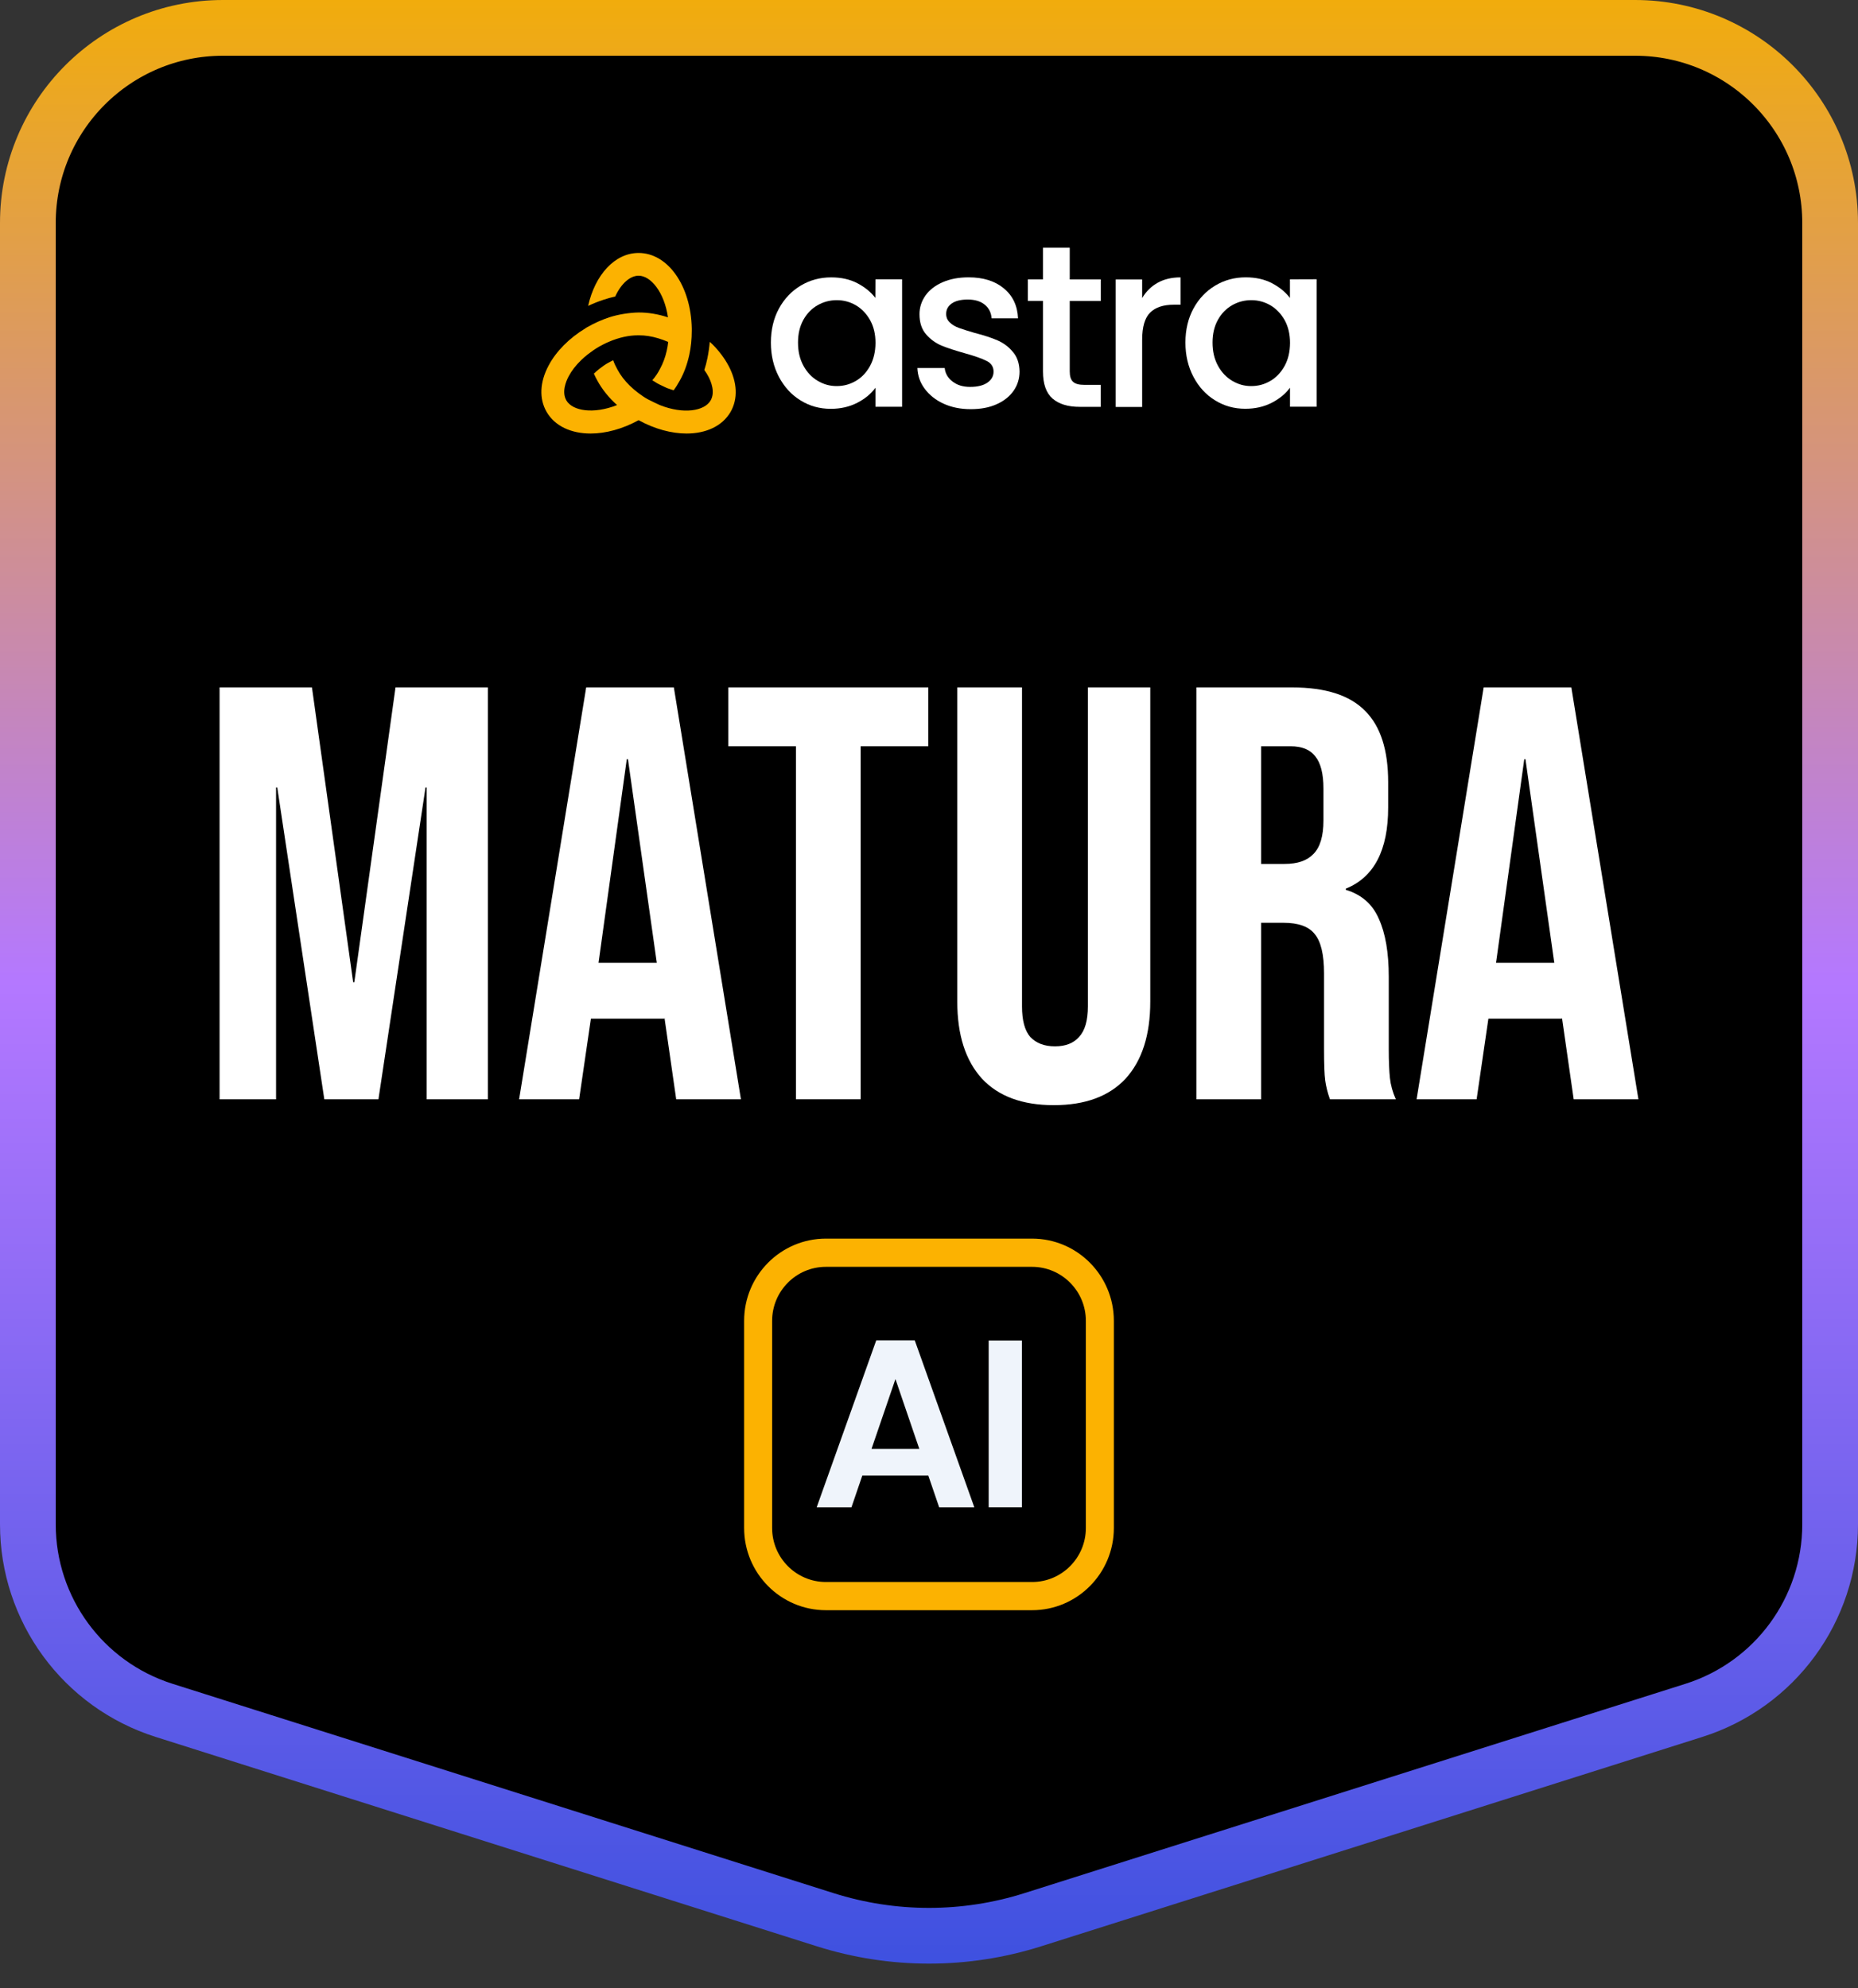 <svg width="100" height="107" viewBox="0 0 100 107" fill="none" xmlns="http://www.w3.org/2000/svg">
<rect x="0" y="0" width="100" height="107" fill="#333333" stroke="none"/>
<path d="M1.5 12C1.5 6.201 6.201 1.5 12 1.5H88C93.799 1.5 98.5 6.201 98.5 12V82.046C98.5 86.624 95.534 90.674 91.17 92.056L55.585 103.325C51.951 104.476 48.049 104.476 44.415 103.325L8.83 92.056C4.466 90.674 1.5 86.624 1.5 82.046V12Z" fill="black" stroke="url(#paint0_linear_15218_14100)" stroke-width="3"/>
<path d="M55.549 66.666H44.45C42.022 66.666 40.05 68.65 40.05 71.09V82.243C40.05 84.683 42.025 86.666 44.45 86.666H55.549C57.977 86.666 59.949 84.683 59.949 82.243V71.09C59.949 68.65 57.977 66.666 55.549 66.666ZM58.442 82.243C58.442 83.842 57.148 85.148 55.549 85.148H44.45C42.863 85.148 41.557 83.853 41.557 82.243V71.09C41.557 69.491 42.852 68.185 44.45 68.185H55.549C57.136 68.185 58.442 69.48 58.442 71.09V82.243Z" fill="#FCB201"/>
<path d="M47.161 72.141L43.954 81.129H45.826L46.411 79.418H49.962L50.548 81.129H52.44L49.233 72.141H47.161ZM46.908 77.98L48.194 74.225L49.477 77.98H46.908Z" fill="#EFF4FB"/>
<path d="M55 72.149H53.212V81.126H55V72.149Z" fill="#EFF4FB"/>
<path d="M11.818 37H16.79L19.007 52.865H19.07L21.287 37H26.258V59.167H22.965V42.383H22.902L20.368 59.167H17.455L14.922 42.383H14.858V59.167H11.818V37Z" fill="white"/>
<path d="M31.549 37H36.268L39.878 59.167H36.394L35.761 54.765V54.828H31.803L31.169 59.167H27.939L31.549 37ZM35.349 51.82L33.798 40.863H33.734L32.214 51.82H35.349Z" fill="white"/>
<path d="M42.838 40.167H39.196V37H49.963V40.167H46.321V59.167H42.838V40.167Z" fill="white"/>
<path d="M56.716 59.483C55.027 59.483 53.739 59.008 52.852 58.058C51.966 57.087 51.522 55.704 51.522 53.91V37H55.006V54.163C55.006 54.923 55.154 55.472 55.449 55.81C55.766 56.148 56.209 56.317 56.779 56.317C57.349 56.317 57.782 56.148 58.077 55.81C58.394 55.472 58.552 54.923 58.552 54.163V37H61.909V53.91C61.909 55.704 61.466 57.087 60.579 58.058C59.692 59.008 58.405 59.483 56.716 59.483Z" fill="white"/>
<path d="M64.39 37H69.552C71.346 37 72.655 37.422 73.478 38.267C74.302 39.09 74.713 40.367 74.713 42.098V43.46C74.713 45.761 73.953 47.218 72.433 47.83V47.893C73.278 48.147 73.869 48.664 74.207 49.445C74.566 50.226 74.745 51.271 74.745 52.58V56.475C74.745 57.108 74.766 57.626 74.808 58.027C74.85 58.407 74.956 58.787 75.125 59.167H71.578C71.452 58.808 71.367 58.47 71.325 58.153C71.283 57.837 71.262 57.267 71.262 56.443V52.39C71.262 51.377 71.093 50.669 70.755 50.268C70.438 49.867 69.879 49.667 69.077 49.667H67.873V59.167H64.39V37ZM69.14 46.5C69.837 46.5 70.354 46.321 70.692 45.962C71.05 45.603 71.23 45.001 71.23 44.157V42.447C71.23 41.644 71.082 41.064 70.787 40.705C70.512 40.346 70.069 40.167 69.457 40.167H67.873V46.5H69.14Z" fill="white"/>
<path d="M79.853 37H84.572L88.182 59.167H84.698L84.065 54.765V54.828H80.107L79.474 59.167H76.243L79.853 37ZM83.653 51.82L82.102 40.863H82.038L80.519 51.82H83.653Z" fill="white"/>
<path d="M47.116 16.037C46.873 15.722 46.554 15.459 46.151 15.247C45.747 15.035 45.276 14.929 44.735 14.929C44.137 14.929 43.589 15.076 43.095 15.373C42.6 15.67 42.21 16.081 41.922 16.61C41.635 17.139 41.49 17.754 41.49 18.438C41.49 19.122 41.635 19.742 41.922 20.284C42.21 20.826 42.595 21.252 43.089 21.552C43.578 21.857 44.122 22.004 44.712 22.004C45.242 22.004 45.718 21.895 46.135 21.681C46.552 21.467 46.88 21.196 47.118 20.87V21.893H48.552V15.033H47.118L47.113 16.032L47.116 16.037ZM46.823 19.703C46.627 20.057 46.373 20.323 46.055 20.506C45.739 20.69 45.4 20.78 45.03 20.78C44.66 20.78 44.334 20.687 44.016 20.501C43.697 20.313 43.436 20.044 43.242 19.685C43.045 19.326 42.95 18.913 42.95 18.438C42.95 17.963 43.048 17.555 43.242 17.209C43.436 16.863 43.692 16.605 44.011 16.424C44.326 16.246 44.665 16.156 45.035 16.156C45.405 16.156 45.742 16.246 46.06 16.429C46.376 16.613 46.629 16.879 46.828 17.227C47.023 17.576 47.121 17.984 47.121 18.461C47.116 18.936 47.017 19.35 46.823 19.703Z" fill="white"/>
<path d="M53.685 18.319C53.367 18.18 52.958 18.046 52.453 17.917C52.081 17.808 51.799 17.72 51.605 17.648C51.41 17.576 51.25 17.483 51.121 17.356C50.986 17.23 50.924 17.078 50.924 16.894C50.924 16.662 51.022 16.479 51.224 16.334C51.421 16.195 51.708 16.122 52.086 16.122C52.464 16.122 52.774 16.213 52.997 16.396C53.222 16.579 53.346 16.822 53.369 17.132H54.792C54.761 16.45 54.505 15.913 54.024 15.518C53.548 15.123 52.914 14.927 52.133 14.927C51.607 14.927 51.144 15.012 50.74 15.188C50.337 15.363 50.026 15.601 49.811 15.905C49.597 16.21 49.488 16.543 49.488 16.91C49.488 17.359 49.604 17.718 49.842 17.994C50.08 18.268 50.36 18.469 50.683 18.604C51.007 18.738 51.429 18.872 51.941 19.017C52.471 19.164 52.862 19.303 53.108 19.43C53.354 19.556 53.475 19.745 53.475 20.003C53.475 20.246 53.364 20.442 53.144 20.594C52.924 20.747 52.614 20.824 52.215 20.824C51.817 20.824 51.514 20.726 51.263 20.532C51.012 20.339 50.872 20.093 50.846 19.807H49.374C49.392 20.222 49.522 20.597 49.775 20.932C50.026 21.268 50.362 21.534 50.789 21.73C51.217 21.924 51.7 22.022 52.241 22.022C52.782 22.022 53.237 21.937 53.633 21.761C54.029 21.586 54.334 21.343 54.549 21.038C54.764 20.734 54.873 20.382 54.873 19.993C54.865 19.554 54.743 19.2 54.508 18.934C54.283 18.66 54.006 18.459 53.685 18.319Z" fill="white"/>
<path d="M57.567 13.334H56.134V15.038H55.321V16.194H56.134V19.992C56.134 20.664 56.305 21.149 56.646 21.449C56.988 21.748 57.477 21.898 58.118 21.898H59.242V20.715H58.37C58.077 20.715 57.87 20.661 57.754 20.55C57.632 20.439 57.575 20.253 57.575 19.995V16.197H59.247V15.04H57.575V13.336H57.567V13.334Z" fill="white"/>
<path d="M61.472 16.037V15.043H60.049V21.903H61.472V18.294C61.472 17.594 61.617 17.106 61.904 16.822C62.191 16.54 62.613 16.401 63.172 16.401H63.537V14.929C63.061 14.929 62.652 15.027 62.305 15.221C61.959 15.415 61.684 15.688 61.475 16.037H61.472Z" fill="white"/>
<path d="M69.426 15.04V16.035C69.183 15.719 68.865 15.456 68.461 15.244C68.057 15.033 67.587 14.927 67.046 14.927C66.448 14.927 65.899 15.074 65.405 15.371C64.911 15.668 64.52 16.078 64.233 16.608C63.946 17.137 63.801 17.752 63.801 18.436C63.801 19.12 63.946 19.74 64.233 20.282C64.52 20.824 64.906 21.25 65.4 21.549C65.889 21.854 66.432 22.001 67.022 22.001C67.553 22.001 68.029 21.893 68.446 21.679C68.862 21.464 69.191 21.193 69.429 20.868V21.89H70.862V15.03L69.426 15.035V15.04ZM69.134 19.703C68.937 20.057 68.684 20.323 68.365 20.506C68.052 20.69 67.711 20.78 67.341 20.78C66.971 20.78 66.645 20.687 66.326 20.501C66.008 20.313 65.747 20.044 65.553 19.685C65.356 19.326 65.26 18.913 65.26 18.438C65.26 17.963 65.359 17.555 65.553 17.209C65.747 16.863 66.003 16.605 66.321 16.424C66.634 16.246 66.976 16.156 67.346 16.156C67.716 16.156 68.052 16.246 68.371 16.43C68.684 16.613 68.94 16.879 69.139 17.227C69.333 17.576 69.431 17.984 69.431 18.461C69.426 18.937 69.333 19.35 69.134 19.703Z" fill="white"/>
<path d="M39.206 19.677C38.991 19.274 38.699 18.887 38.345 18.533C38.3 18.489 38.251 18.443 38.2 18.399C38.176 18.699 38.132 18.99 38.073 19.282C38.029 19.502 37.974 19.708 37.907 19.915C37.987 20.026 38.06 20.139 38.119 20.25C38.277 20.547 38.502 21.11 38.246 21.554C37.918 22.125 36.787 22.308 35.519 21.805C35.465 21.782 35.03 21.58 34.859 21.487C34.683 21.389 34.523 21.276 34.365 21.159C34.204 21.038 34.047 20.904 33.907 20.769C33.625 20.496 33.395 20.196 33.234 19.894C33.149 19.742 33.068 19.576 33.001 19.388C32.911 19.432 32.823 19.478 32.737 19.527C32.561 19.626 32.401 19.739 32.256 19.855C32.157 19.935 32.059 20.015 31.969 20.106L31.963 20.111C32.018 20.238 32.08 20.356 32.142 20.47C32.398 20.945 32.763 21.402 33.211 21.802C31.943 22.303 30.812 22.12 30.483 21.552C30.227 21.108 30.452 20.542 30.61 20.248C30.768 19.951 30.996 19.657 31.275 19.388C31.386 19.28 31.508 19.174 31.635 19.073C31.824 18.926 32.026 18.786 32.24 18.66C32.416 18.562 32.59 18.471 32.771 18.397C33.301 18.167 33.845 18.048 34.329 18.048H34.401C34.73 18.048 35.079 18.102 35.434 18.211C35.609 18.265 35.788 18.327 35.964 18.404C35.946 18.57 35.92 18.727 35.884 18.879C35.803 19.243 35.677 19.569 35.529 19.84C35.529 19.845 35.524 19.848 35.524 19.848C35.426 20.049 35.286 20.261 35.11 20.467C35.19 20.521 35.276 20.576 35.361 20.625C35.496 20.702 35.897 20.886 35.897 20.886C36.018 20.935 36.251 21.002 36.256 21.007C36.383 20.837 36.489 20.661 36.585 20.488C36.815 20.08 36.989 19.605 37.102 19.083C37.188 18.683 37.232 18.255 37.232 17.805V17.676C37.188 15.386 35.948 13.615 34.37 13.615C33.087 13.615 32.026 14.795 31.653 16.465C31.922 16.336 32.202 16.228 32.478 16.135C32.691 16.062 32.9 16.008 33.112 15.959C33.431 15.259 33.917 14.839 34.37 14.839C35.03 14.839 35.754 15.732 35.951 17.08C35.415 16.904 34.877 16.816 34.37 16.819C33.894 16.827 33.288 16.917 32.789 17.08C32.398 17.209 32.002 17.384 31.625 17.599C31.583 17.622 31.544 17.643 31.508 17.671C30.636 18.2 29.932 18.908 29.523 19.68C29.047 20.576 29.011 21.464 29.42 22.171C29.865 22.938 30.745 23.333 31.788 23.333C32.592 23.333 33.495 23.096 34.37 22.616C35.245 23.096 36.145 23.333 36.953 23.333C37.995 23.333 38.875 22.938 39.32 22.171C39.724 21.466 39.688 20.581 39.209 19.682L39.206 19.677Z" fill="#FCB201"/>
<defs>
<linearGradient id="paint0_linear_15218_14100" x1="50" y1="106.689" x2="50" y2="0.022" gradientUnits="userSpaceOnUse">
<stop stop-color="#3C50DF"/>
<stop offset="0.505" stop-color="#B478FF"/>
<stop offset="1" stop-color="#F1AC0C"/>
</linearGradient>
</defs>
</svg>
